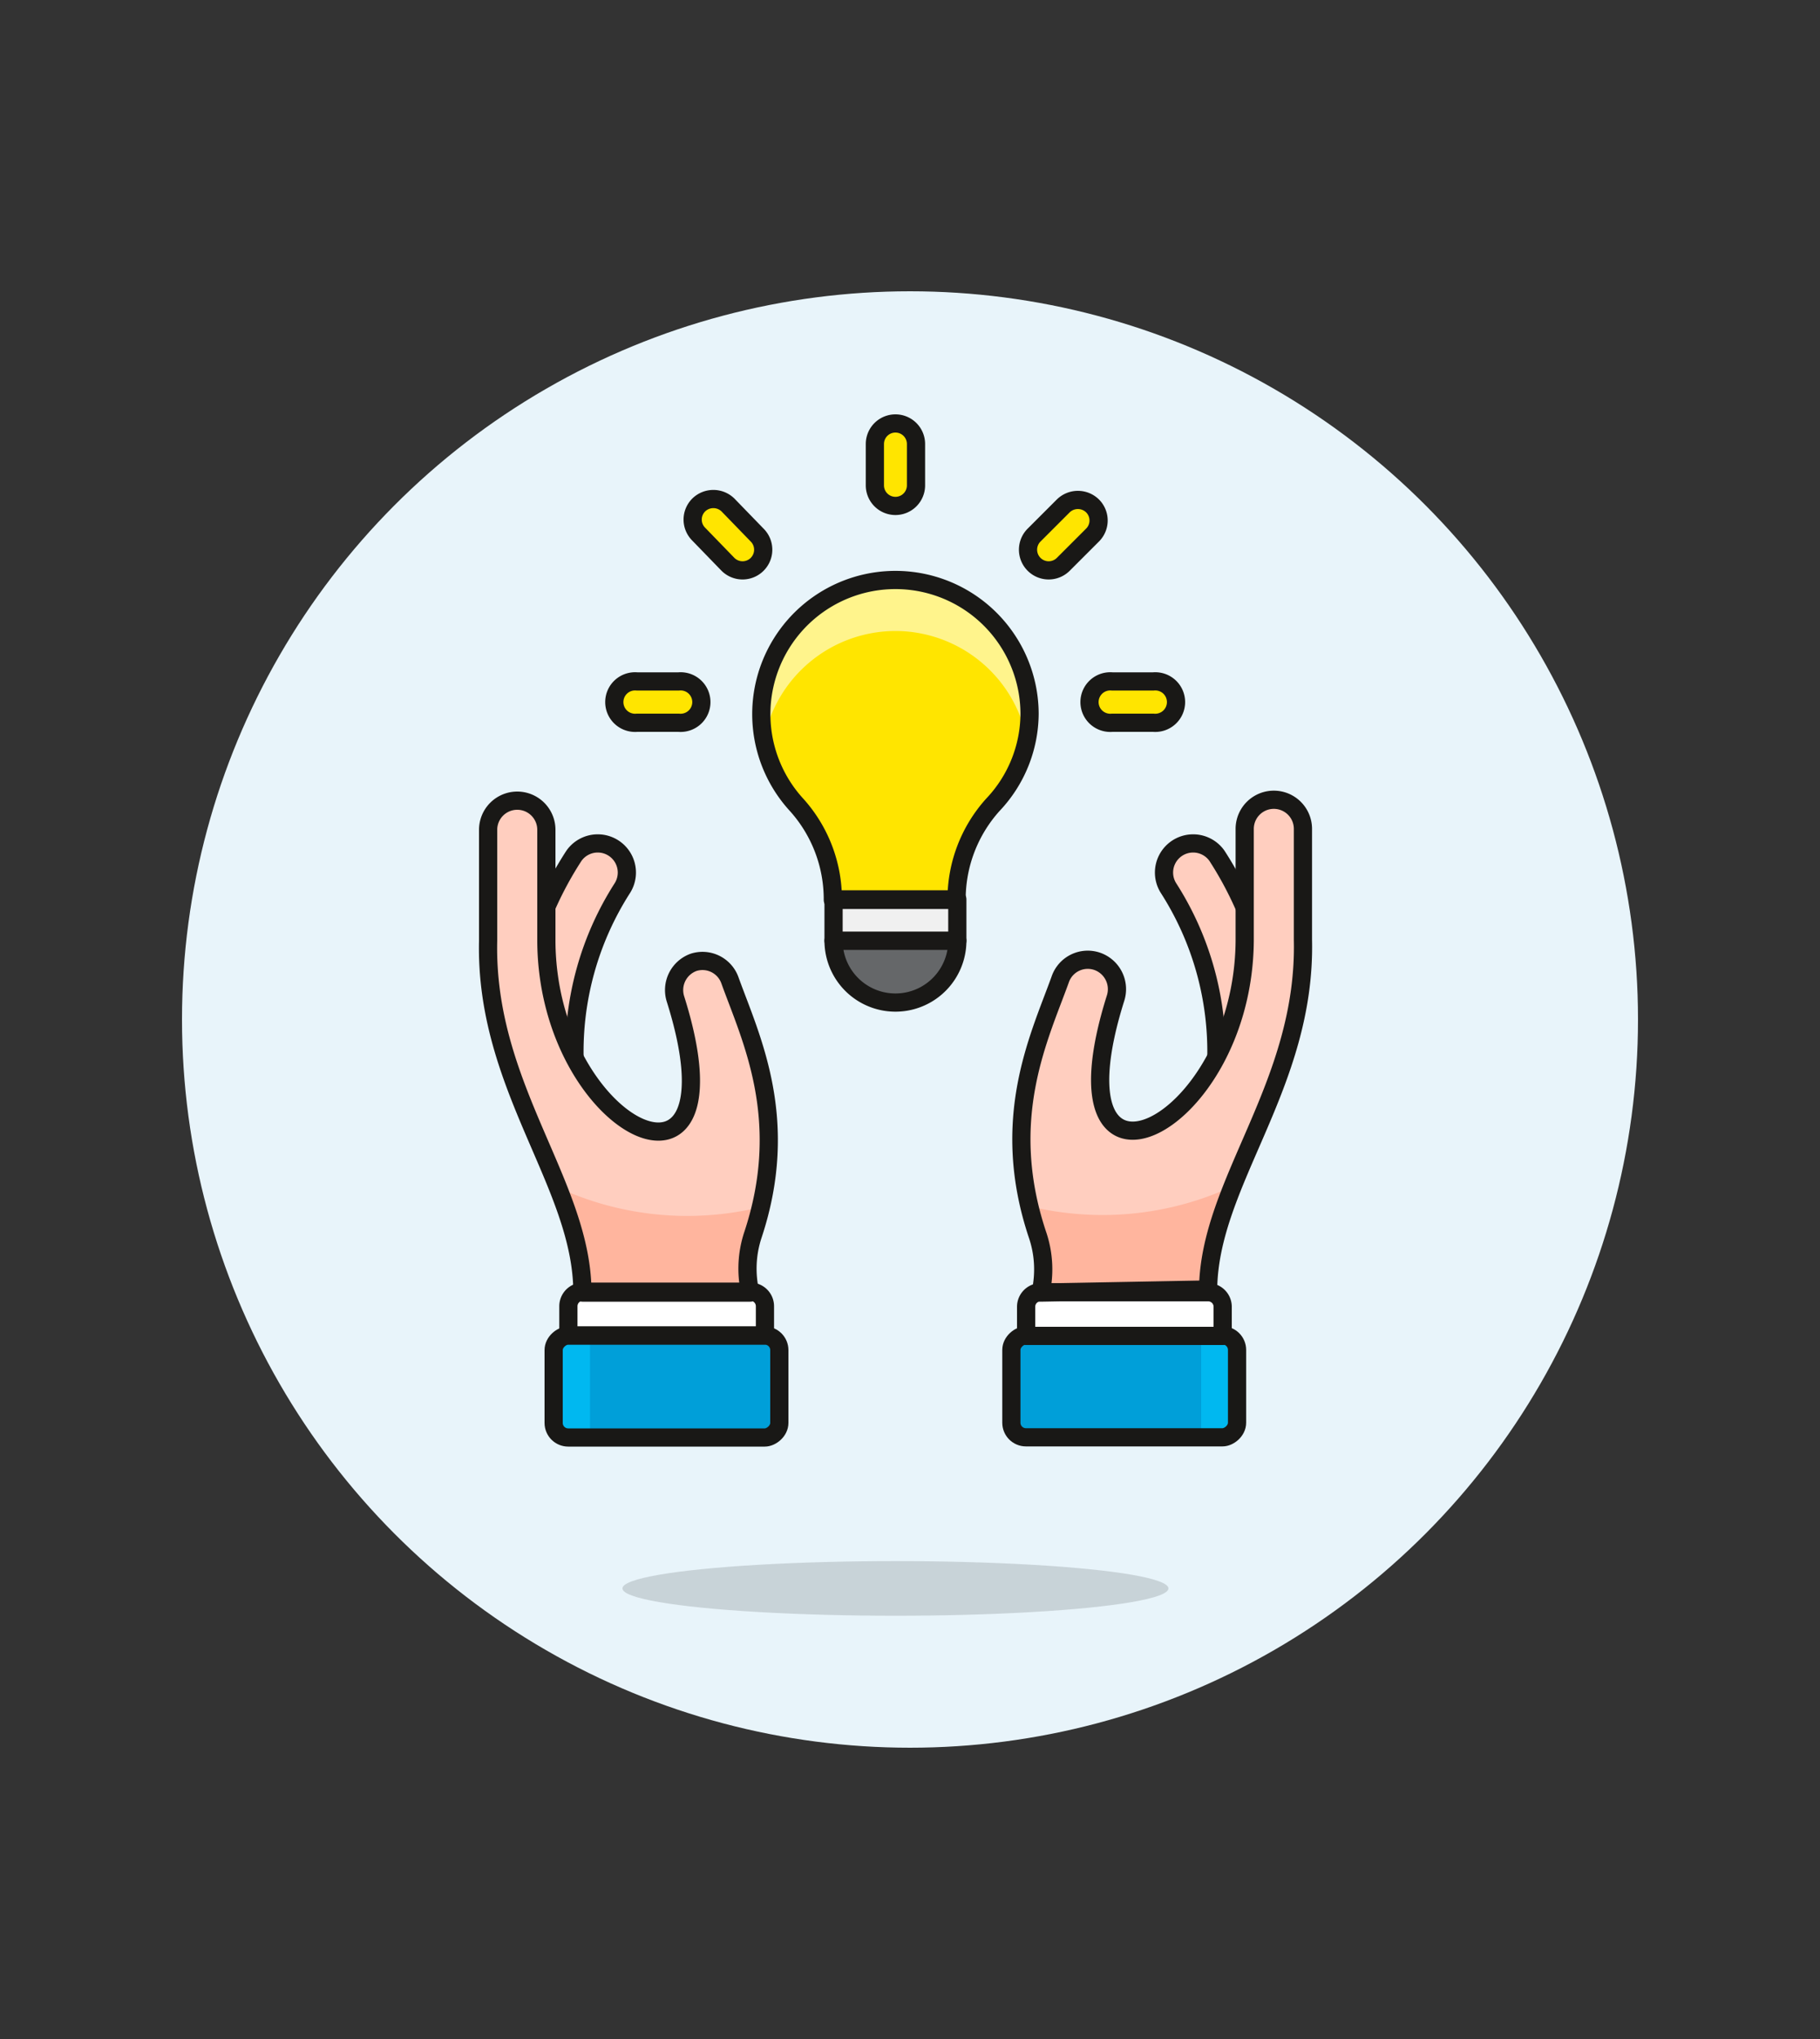 <svg id="Multicolor" xmlns="http://www.w3.org/2000/svg" viewBox="0 0 100 112"><rect x="0" y="0" width="100" height="112" fill="#333333" stroke="none"/><defs><style>.cls-1{fill:#e8f4fa;}.cls-2{fill:#191816;opacity:0.15;}.cls-3,.cls-8{fill:#ffe500;}.cls-4{fill:#656769;}.cls-14,.cls-15,.cls-4,.cls-5,.cls-7,.cls-8,.cls-9{stroke:#191816;}.cls-15,.cls-4,.cls-5,.cls-7{stroke-linecap:round;}.cls-14,.cls-15,.cls-4,.cls-5,.cls-7{stroke-linejoin:round;}.cls-5{fill:#f0f0f0;}.cls-6{fill:#fff48c;}.cls-14,.cls-7{fill:none;}.cls-8,.cls-9{stroke-miterlimit:10;}.cls-10,.cls-9{fill:#ffcebf;}.cls-11{fill:#ffb59e;}.cls-12{fill:#009fd9;}.cls-13{fill:#00b8f0;}.cls-15{fill:#fff;}</style></defs><title>29- hand-lightbulb-idea</title><g id="New_Symbol_53-4" data-name="New Symbol 53"><circle class="cls-1" cx="50" cy="56" r="40"/></g><ellipse class="cls-2" cx="49.2" cy="87.25" rx="15" ry="1.5"/><path class="cls-3" d="M56.57,39.2a7.37,7.37,0,1,0-12.81,5,7.75,7.75,0,0,1,2,5.23h6.8a7.75,7.75,0,0,1,2-5.23A7.32,7.32,0,0,0,56.57,39.2Z"/><path class="cls-4" d="M52.6,51.67a3.4,3.4,0,1,1-6.8,0Z"/><rect class="cls-5" x="45.8" y="49.4" width="6.8" height="2.27"/><path class="cls-6" d="M49.2,34.66a7.37,7.37,0,0,1,7.23,6,7.37,7.37,0,1,0-14.46,0A7.37,7.37,0,0,1,49.2,34.66Z"/><path class="cls-7" d="M56.57,39.2a7.37,7.37,0,1,0-12.81,5,7.75,7.75,0,0,1,2,5.23h6.8a7.75,7.75,0,0,1,2-5.23A7.32,7.32,0,0,0,56.57,39.2Z"/><path class="cls-8" d="M61.11,39.7a1.14,1.14,0,1,1,0-2.27h2.26a1.14,1.14,0,1,1,0,2.27Z"/><path class="cls-8" d="M58.42,31a1.13,1.13,0,0,1-1.6-1.61l1.6-1.6a1.15,1.15,0,0,1,1.61,0,1.13,1.13,0,0,1,0,1.6Z"/><path class="cls-8" d="M37.29,39.7a1.14,1.14,0,1,0,0-2.27H35a1.14,1.14,0,1,0,0,2.27Z"/><path class="cls-8" d="M40,31a1.13,1.13,0,1,0,1.6-1.61L40,27.74a1.15,1.15,0,0,0-1.61,0,1.13,1.13,0,0,0,0,1.6Z"/><path class="cls-8" d="M50.33,26.66a1.13,1.13,0,1,1-2.26,0V24.39a1.13,1.13,0,1,1,2.26,0Z"/><path class="cls-9" d="M28.38,58.52A19.62,19.62,0,0,1,31.54,47a1.6,1.6,0,0,1,2.67,1.76,16.65,16.65,0,0,0-2.64,9.46,1.6,1.6,0,0,1-3.19.33Z"/><path class="cls-10" d="M41.22,71a5.89,5.89,0,0,1,.14-3.14c2.12-6.36-.11-10.84-1.25-14a1.6,1.6,0,0,0-2-1,1.62,1.62,0,0,0-1,2c3.93,12.45-7,7.33-7.09-3.12,0-1.31,0-5.81,0-6.16a1.6,1.6,0,0,0-3.2,0c0,.36,0,4.82,0,6.09C26.63,59.71,32,65.05,32,71Z"/><path class="cls-11" d="M32,71h9.2a5.89,5.89,0,0,1,.14-3.14c.18-.53.32-1,.44-1.55a17.33,17.33,0,0,1-4,.48,17,17,0,0,1-7.21-1.6A15.79,15.79,0,0,1,32,71Z"/><rect class="cls-12" x="33.82" y="69.95" width="5.6" height="12.4" rx="0.8" ry="0.8" transform="translate(-39.53 112.78) rotate(-90)"/><path class="cls-13" d="M31.22,73.35a.8.8,0,0,0-.8.8v4a.8.8,0,0,0,.8.8h1.2v-5.6Z"/><rect class="cls-14" x="33.82" y="69.95" width="5.6" height="12.4" rx="0.8" ry="0.8" transform="translate(-39.53 112.78) rotate(-90)"/><path class="cls-15" d="M36.22,66.75h1.6a0,0,0,0,1,0,0v10.8a0,0,0,0,1,0,0h-1.6a.8.8,0,0,1-.8-.8v-9.2A.8.8,0,0,1,36.22,66.75Z" transform="translate(108.78 35.53) rotate(90)"/><path class="cls-7" d="M41.22,71a5.89,5.89,0,0,1,.14-3.14c2.12-6.36-.11-10.84-1.25-14a1.6,1.6,0,0,0-2-1,1.62,1.62,0,0,0-1,2c3.93,12.45-7,7.33-7.09-3.12,0-1.31,0-5.81,0-6.16a1.6,1.6,0,0,0-3.2,0c0,.36,0,4.82,0,6.09C26.63,59.71,32,65.05,32,71Z"/><path class="cls-9" d="M70,58.52A19.62,19.62,0,0,0,66.86,47a1.6,1.6,0,0,0-2.67,1.76,16.65,16.65,0,0,1,2.64,9.46,1.6,1.6,0,0,0,3.19.33Z"/><path class="cls-10" d="M57.18,71A5.89,5.89,0,0,0,57,67.81c-2.12-6.36.11-10.84,1.25-14a1.6,1.6,0,0,1,2.05-1,1.62,1.62,0,0,1,1,2c-3.93,12.45,7,7.33,7.09-3.12,0-1.31,0-5.81,0-6.16a1.6,1.6,0,0,1,3.2,0c0,.36,0,4.82,0,6.09.18,8-5.16,13.31-5.21,19.21Z"/><path class="cls-11" d="M66.38,71h-9.2A5.89,5.89,0,0,0,57,67.81c-.18-.53-.32-1-.44-1.55a17.33,17.33,0,0,0,4,.48,17,17,0,0,0,7.21-1.6A15.79,15.79,0,0,0,66.38,71Z"/><rect class="cls-12" x="58.98" y="69.95" width="5.6" height="12.4" rx="0.8" ry="0.8" transform="translate(-14.38 137.93) rotate(-90)"/><path class="cls-13" d="M67.18,73.35a.8.8,0,0,1,.8.8v4a.8.8,0,0,1-.8.8H66v-5.6Z"/><rect class="cls-14" x="58.98" y="69.95" width="5.6" height="12.4" rx="0.8" ry="0.8" transform="translate(-14.38 137.93) rotate(-90)"/><path class="cls-15" d="M61.38,66.75H63a0,0,0,0,1,0,0v10.8a0,0,0,0,1,0,0h-1.6a.8.8,0,0,1-.8-.8v-9.2A.8.8,0,0,1,61.38,66.75Z" transform="translate(133.93 10.38) rotate(90)"/><path class="cls-7" d="M57.18,71A5.89,5.89,0,0,0,57,67.81c-2.12-6.36.11-10.84,1.25-14a1.6,1.6,0,0,1,2.05-1,1.62,1.62,0,0,1,1,2c-3.93,12.45,7,7.33,7.09-3.12,0-1.31,0-5.81,0-6.16a1.6,1.6,0,0,1,3.2,0c0,.36,0,4.82,0,6.09.18,8-5.16,13.31-5.21,19.21Z"/></svg>